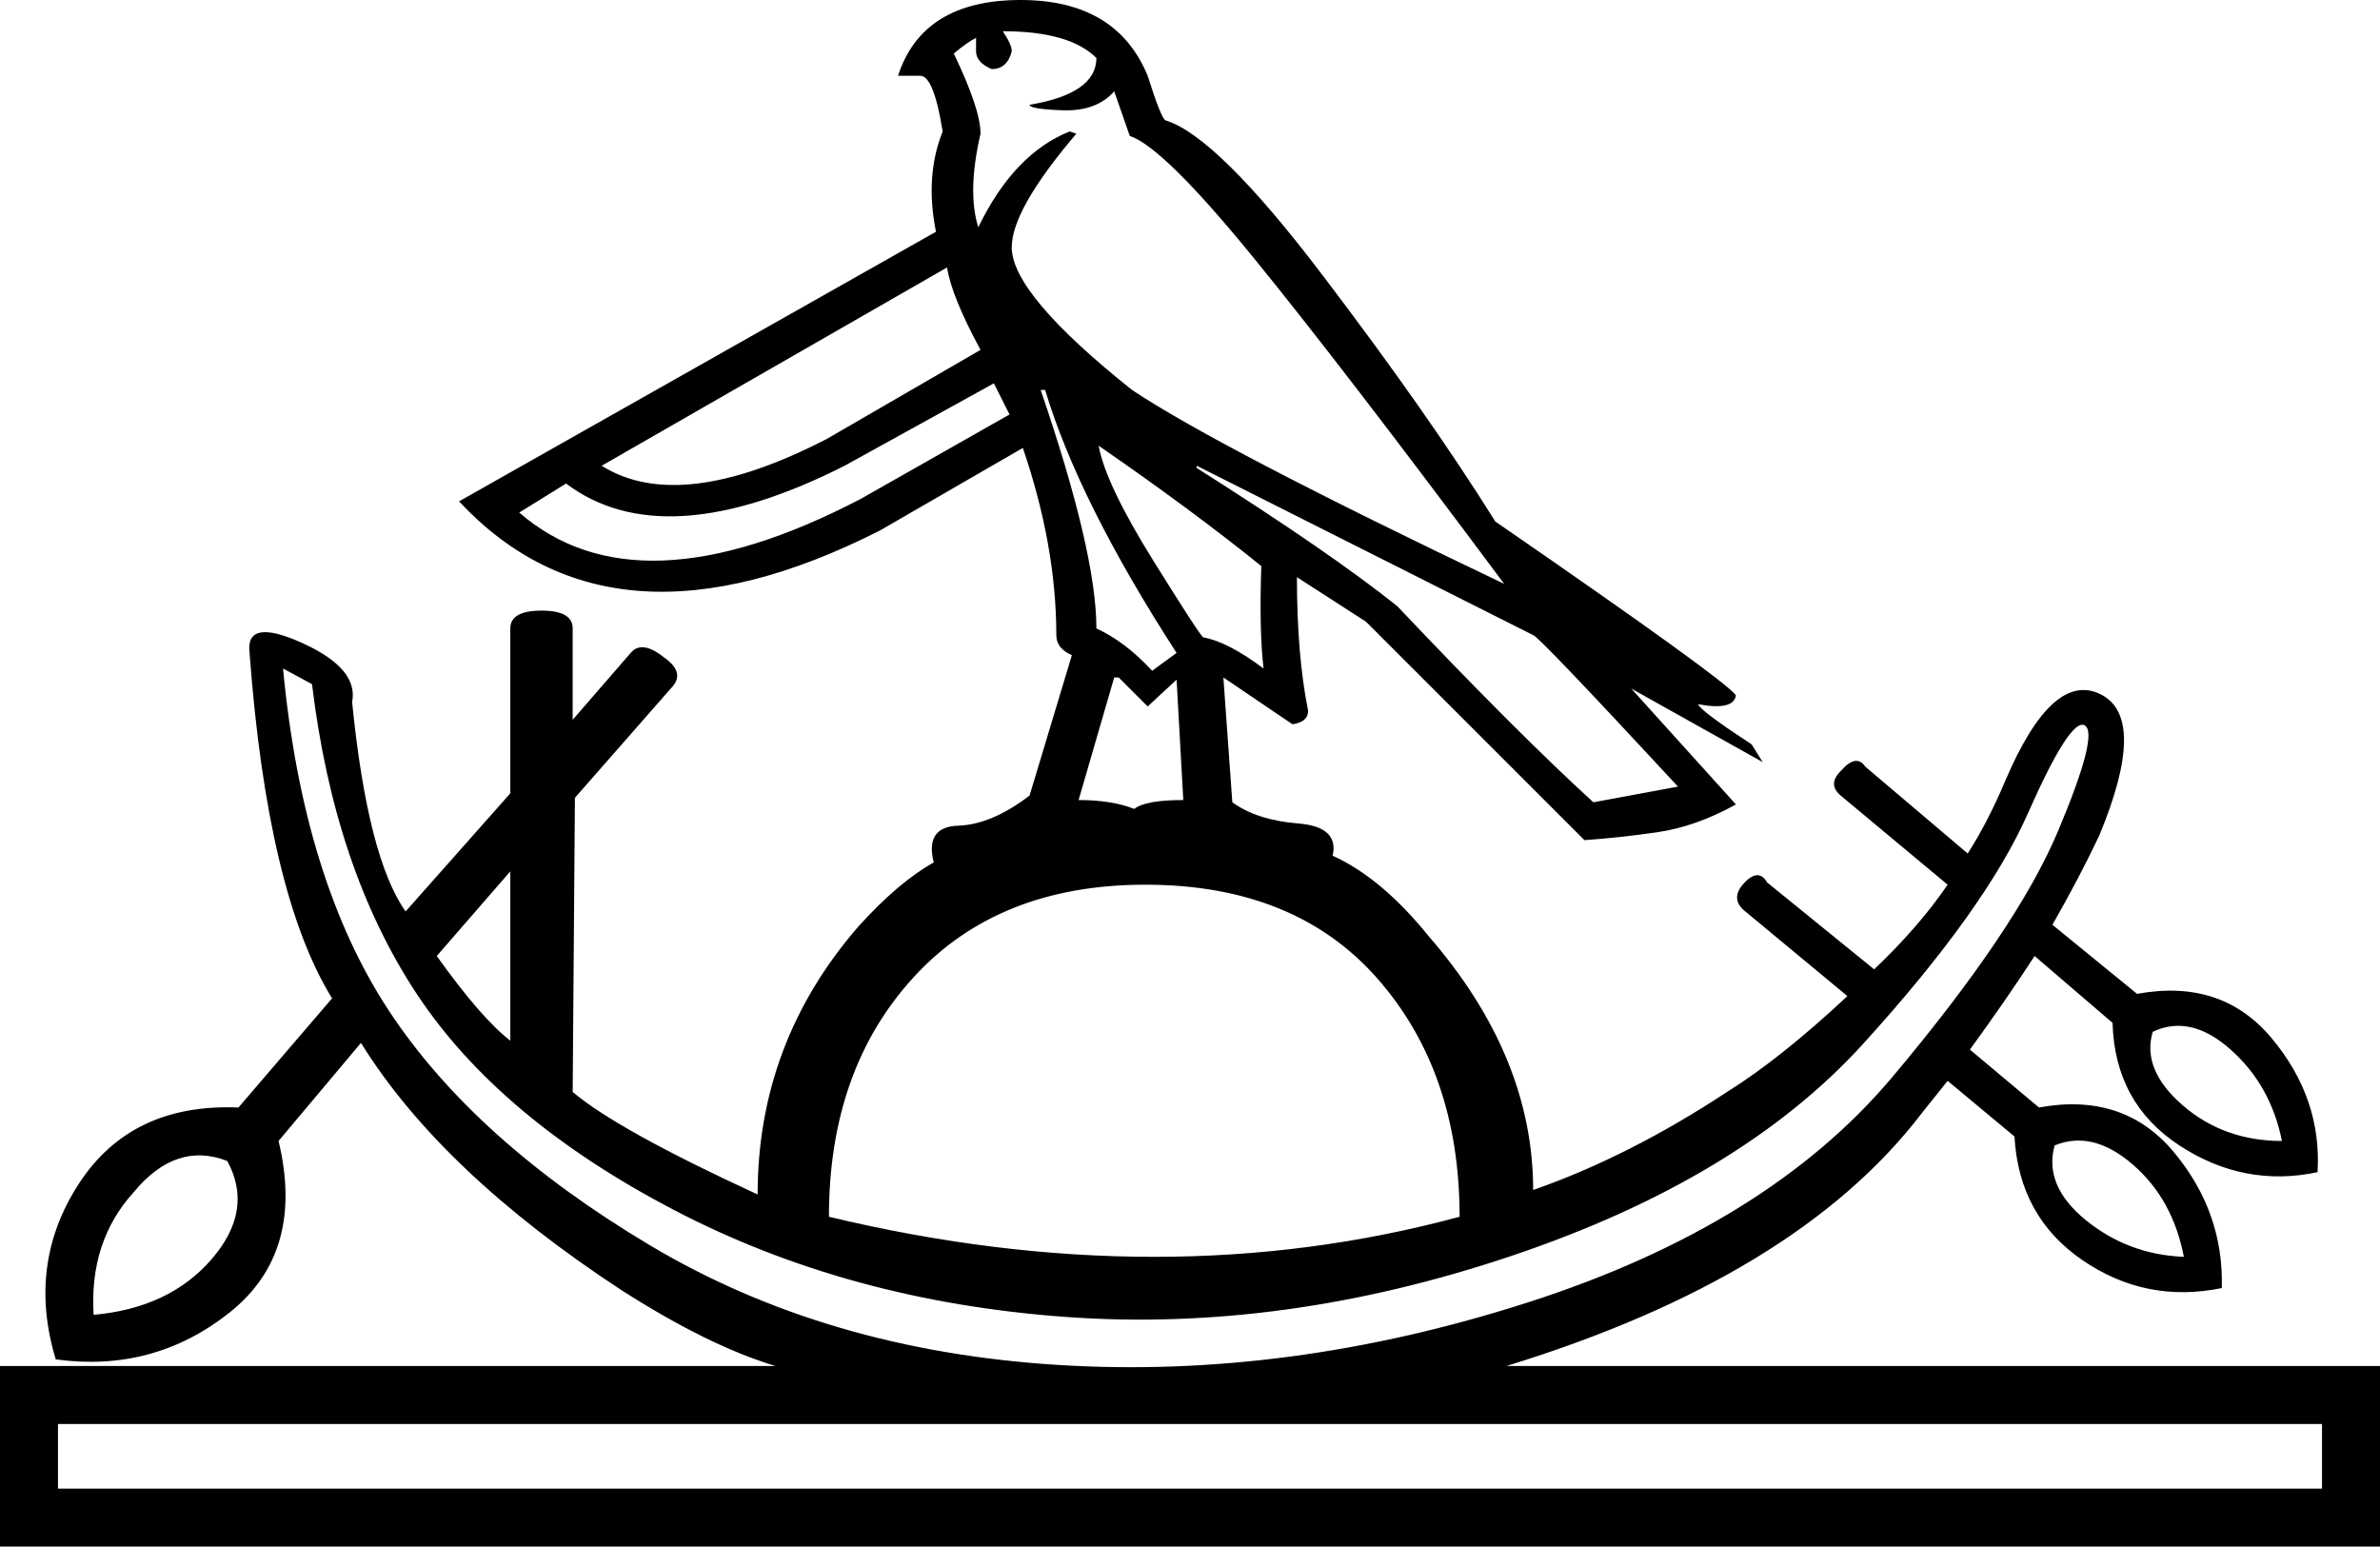 <?xml version='1.0' encoding ='UTF-8' standalone='yes'?>
<svg width='27.666' height='17.978' xmlns='http://www.w3.org/2000/svg' xmlns:xlink='http://www.w3.org/1999/xlink' xmlns:inkscape='http://www.inkscape.org/namespaces/inkscape'>
<path style='fill:#000000; stroke:none' d=' M 3.627 7.953  L 3.29 7.771  Q 3.523 10.232 4.52 11.748  Q 5.518 13.263 7.564 14.481  Q 9.61 15.698 12.292 15.866  Q 14.973 16.035 17.757 15.141  Q 20.542 14.247 21.993 12.525  Q 23.443 10.802 23.923 9.662  Q 24.402 8.523 24.233 8.432  Q 24.065 8.341 23.573 9.455  Q 23.081 10.569 21.656 12.136  Q 20.231 13.703 17.576 14.597  Q 14.921 15.491 12.395 15.309  Q 9.87 15.128 7.836 14.066  Q 5.803 13.004 4.844 11.553  Q 3.886 10.103 3.627 7.953  Z  M 26.992 17.304  L 26.992 16.553  L 0.674 16.553  L 0.674 17.304  L 26.992 17.304  Z  M 23.884 13.315  Q 23.754 13.781 24.246 14.183  Q 24.739 14.584 25.386 14.61  Q 25.257 13.937 24.79 13.535  Q 24.324 13.133 23.884 13.315  Z  M 25.024 11.994  Q 24.894 12.434 25.373 12.849  Q 25.852 13.263 26.526 13.263  Q 26.396 12.615 25.93 12.201  Q 25.464 11.786 25.024 11.994  Z  M 11.657 0.363  L 11.657 0.363  Q 11.761 0.518 11.761 0.596  Q 11.709 0.803 11.527 0.803  Q 11.346 0.725 11.346 0.596  L 11.346 0.44  Q 11.242 0.492 11.087 0.622  Q 11.398 1.269 11.398 1.554  Q 11.242 2.228 11.372 2.642  Q 11.786 1.787 12.434 1.528  L 12.512 1.554  Q 11.761 2.435 11.761 2.875  Q 11.761 3.419 13.159 4.533  Q 14.17 5.207 17.485 6.787  Q 15.594 4.248 14.558 2.979  Q 13.522 1.71 13.133 1.58  L 12.952 1.062  Q 12.745 1.295 12.356 1.282  Q 11.968 1.269 11.968 1.218  Q 12.745 1.088 12.745 0.674  Q 12.434 0.363 11.657 0.363  Z  M 12.097 4.533  Q 12.745 6.424 12.745 7.305  Q 13.082 7.46 13.393 7.797  L 13.677 7.59  Q 12.538 5.828 12.149 4.533  L 12.097 4.533  Z  M 12.771 5.181  Q 12.849 5.621 13.405 6.515  Q 13.962 7.409 13.988 7.409  Q 14.273 7.46 14.688 7.771  L 14.688 7.771  Q 14.636 7.331 14.662 6.58  Q 13.859 5.932 12.771 5.181  Z  M 13.911 5.414  L 13.911 5.44  Q 15.465 6.424 16.242 7.046  Q 17.641 8.523 18.522 9.326  L 19.506 9.144  Q 17.874 7.383 17.822 7.383  L 13.911 5.414  Z  M 12.952 7.875  L 12.538 9.3  Q 12.926 9.3 13.185 9.403  Q 13.315 9.3 13.755 9.3  L 13.677 7.901  L 13.341 8.212  L 13.004 7.875  L 12.952 7.875  Z  M 9.636 14.144  Q 13.522 15.076 16.967 14.144  Q 16.967 12.46 16.009 11.372  Q 15.05 10.284 13.315 10.284  Q 11.605 10.284 10.621 11.359  Q 9.636 12.434 9.636 14.144  Z  M 2.642 13.496  Q 2.046 13.263 1.554 13.859  Q 1.036 14.429 1.088 15.284  Q 1.969 15.206 2.461 14.636  Q 2.953 14.066 2.642 13.496  Z  M 5.077 11.113  Q 5.595 11.838 5.932 12.097  L 5.932 10.129  L 5.077 11.113  Z  M 6.994 5.414  Q 7.901 5.984 9.61 5.103  L 11.398 4.067  Q 11.061 3.445 11.009 3.109  L 6.994 5.414  Z  M 6.036 5.958  Q 7.409 7.15 9.999 5.803  L 11.735 4.818  L 11.553 4.456  L 9.818 5.414  Q 7.719 6.476 6.58 5.621  L 6.036 5.958  Z  M 10.698 0.881  L 10.439 0.881  Q 10.724 0 11.864 0  Q 12.978 0 13.341 0.881  Q 13.496 1.373 13.548 1.399  Q 14.144 1.58 15.374 3.199  Q 16.605 4.818 17.382 6.062  Q 20.05 7.901 20.179 8.082  Q 20.154 8.263 19.739 8.186  Q 19.765 8.263 20.361 8.652  L 20.49 8.859  L 18.962 8.004  L 20.179 9.351  Q 19.713 9.61 19.26 9.675  Q 18.807 9.74 18.418 9.766  Q 17.356 8.704 15.879 7.227  L 15.076 6.709  Q 15.076 7.616 15.206 8.263  Q 15.206 8.393 15.024 8.419  L 14.221 7.875  L 14.325 9.326  Q 14.61 9.533 15.089 9.572  Q 15.568 9.61 15.491 9.947  Q 16.061 10.206 16.605 10.88  Q 17.822 12.279 17.822 13.833  Q 18.936 13.444 20.076 12.693  Q 20.698 12.305 21.475 11.579  L 20.257 10.569  Q 20.128 10.439 20.257 10.284  Q 20.438 10.077 20.542 10.258  L 21.786 11.268  Q 22.304 10.776 22.64 10.284  L 21.397 9.248  Q 21.242 9.118 21.397 8.963  Q 21.578 8.756 21.682 8.911  L 22.873 9.921  Q 23.107 9.559 23.314 9.067  Q 23.858 7.797 24.415 8.069  Q 24.972 8.341 24.402 9.714  Q 24.169 10.206 23.858 10.75  L 24.842 11.553  Q 25.827 11.372 26.409 12.071  Q 26.992 12.771 26.94 13.626  Q 26.086 13.807 25.334 13.315  Q 24.583 12.823 24.557 11.89  L 23.651 11.113  Q 23.314 11.631 22.899 12.201  L 23.702 12.874  Q 24.687 12.693 25.27 13.393  Q 25.852 14.092 25.827 14.973  Q 24.946 15.154 24.208 14.649  Q 23.469 14.144 23.417 13.211  L 22.64 12.564  L 22.33 12.952  Q 20.879 14.843 17.511 15.879  L 27.666 15.879  L 27.666 17.978  L 0 17.978  L 0 15.879  L 9.015 15.879  Q 8.238 15.646 7.227 14.999  Q 5.129 13.626 4.196 12.123  L 3.238 13.263  Q 3.549 14.558 2.668 15.258  Q 1.787 15.957 0.648 15.802  Q 0.311 14.688 0.92 13.755  Q 1.528 12.823 2.772 12.874  L 3.86 11.605  Q 3.109 10.388 2.901 7.59  Q 2.849 7.175 3.51 7.473  Q 4.171 7.771 4.093 8.16  Q 4.274 9.973 4.715 10.595  L 5.932 9.222  L 5.932 7.305  Q 5.932 7.098 6.295 7.098  Q 6.657 7.098 6.657 7.305  L 6.657 8.367  L 7.331 7.59  Q 7.46 7.435 7.719 7.642  Q 7.979 7.823 7.797 8.004  L 6.683 9.274  L 6.657 12.693  Q 7.175 13.133 8.807 13.885  Q 8.807 12.123 9.973 10.776  Q 10.439 10.258 10.854 10.025  Q 10.75 9.61 11.139 9.598  Q 11.527 9.585 11.968 9.248  L 12.46 7.616  Q 12.279 7.538 12.279 7.383  Q 12.279 6.347 11.89 5.207  L 10.232 6.165  Q 7.124 7.745 5.336 5.828  L 10.88 2.694  Q 10.75 2.046 10.958 1.528  Q 10.854 0.881 10.698 0.881  Z '/></svg>
